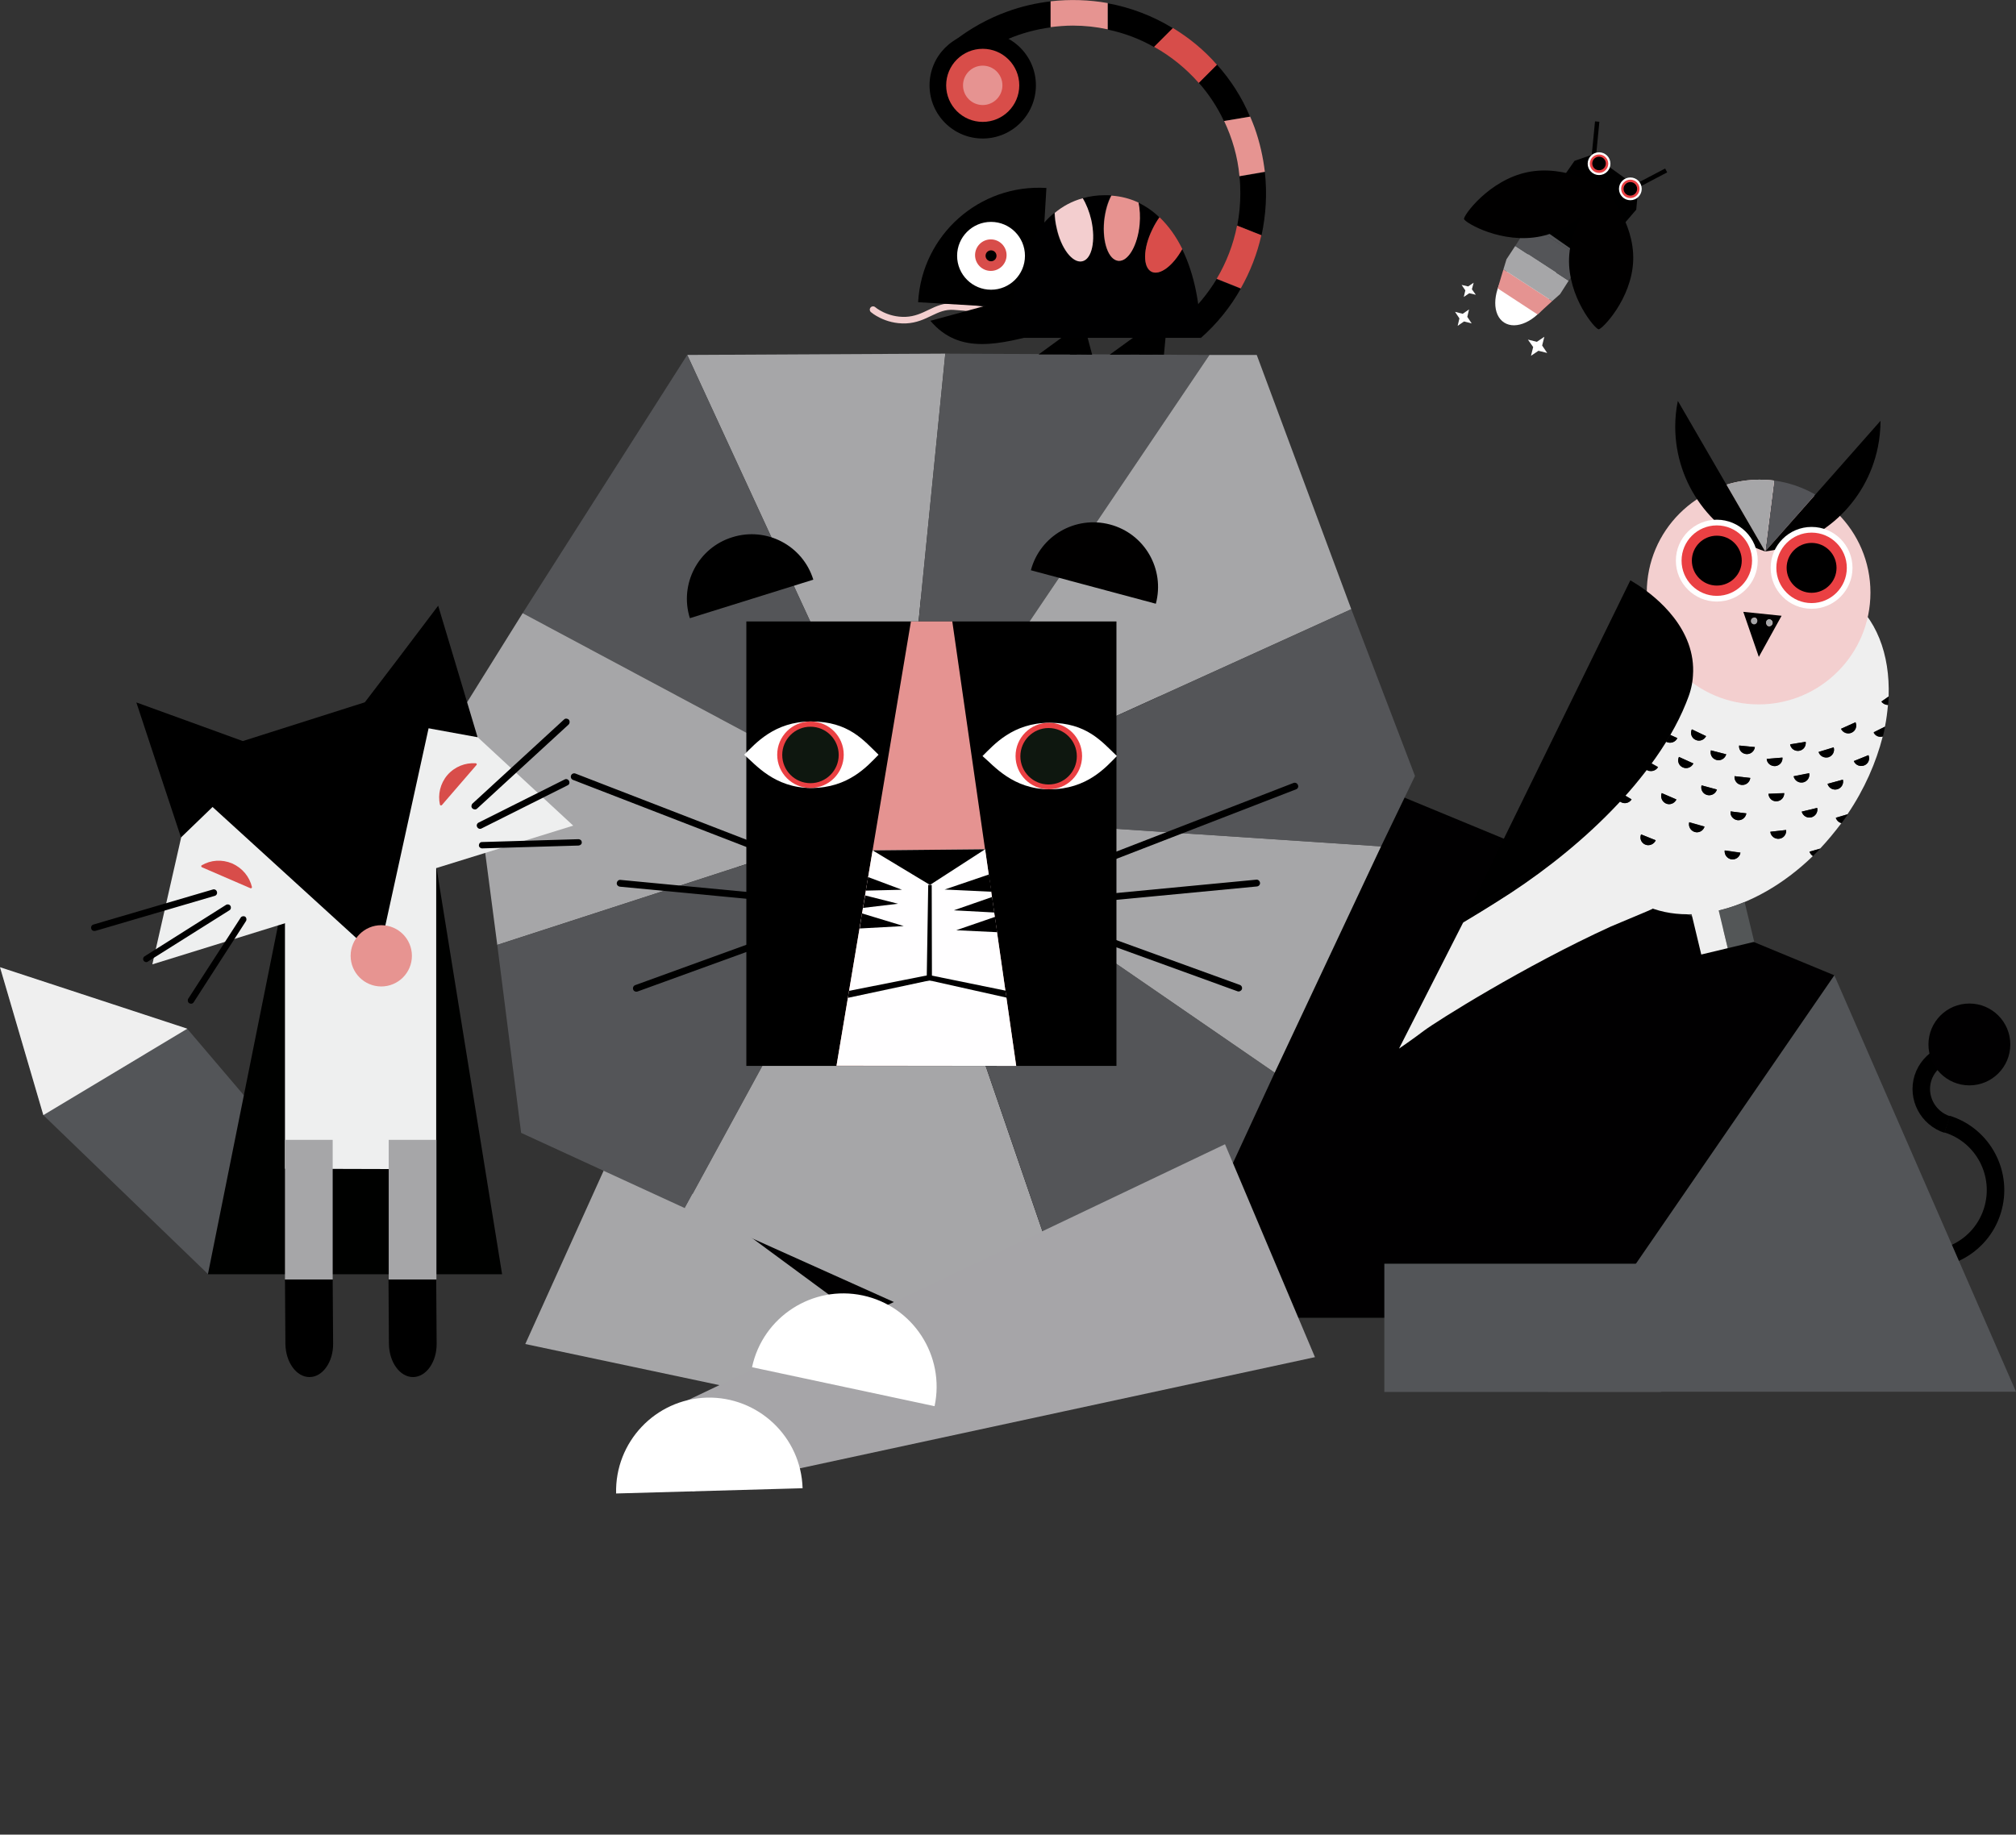 <svg xmlns="http://www.w3.org/2000/svg" width="921.1" height="838.4" style="overflow:visible;enable-background:new 0 0 921.1 838.4" xml:space="preserve">
    <rect width="100%" height="100%" fill="#333333" stroke="none"/>
    <style>
        .st0{fill:#010001}.st1{fill:none;stroke:#000;stroke-width:8;stroke-miterlimit:10}.st2{fill:#535558}.st3{fill:#a6a6a8}.st5{fill:#545558}.st6{fill:#010000}.st7{fill:#e59391}.st9{fill:#fff}.st10{fill:#ea4043}.st11{fill:#0e170f}.st14{fill:#d74d4a}.st15{fill:#e69491}.st23{fill:#d84d4a}.st28{fill:#efefef}.st31{fill:#eeefef}.st34{fill:#f3cfcf}
    </style>
    <path class="st0" d="M877.6 602.2H247.5L395 262.5l443.1 183.2z"/>
    <path class="st1" d="M899.9 481.5c-8.9-2.8-18.4 2.2-21.3 11.1-2.8 8.9 2.2 18.4 11.1 21.3"/>
    <path class="st1" d="M870.7 574c16.6 5.2 34.4-4 39.6-20.7 5.2-16.6-4-34.4-20.7-39.6"/>
    <circle class="st0" cx="899.8" cy="477.3" r="18.7"/>
    <path class="st2" d="M632.5 577.5h126.4v58.6H632.5z"/>
    <path class="st2" d="M838.1 445.7 707.2 636h213.9z"/>
    <path class="st3" d="M396.7 647.4 240 614.2l42.3-93.6 123.1 90.7zM314 162.2l96.9 210 21-210.6z"/>
    <path class="st5" d="m552.6 162.2-141.7 210 21-210.6z"/>
    <path class="st3" d="m617.4 278.4-206.5 93.8 141.7-210h21.6z"/>
    <path class="st5" d="m314 162.2 96.9 210-172.1-92z"/>
    <path class="st3" d="m410.9 372.2-183.7 59.6-14.4-109.9 26-41.7z"/>
    <path class="st5" d="m312.9 552.1 98-179.9-183.7 59.6 10.9 85.9z"/>
    <path class="st3" d="m483.2 582.8-72.3-210.6-98 179.9L435.1 607z"/>
    <path class="st5" d="m582.4 490.2-26.2 56.7-73 35.9-72.3-210.6z"/>
    <path class="st5" d="m631 386.8-220.1-14.6 206.5-93.8 29.1 76.2z"/>
    <path class="st3" d="M582.4 490.2 631 386.8l-220.1-14.6z"/>
    <path d="M315.2 282.5c-4.9-15.6 3.8-32.2 19.4-37 15.6-4.9 32.2 3.8 37 19.4"/>
    <path class="st6" d="M471 260.6c4.2-15.8 20.4-25.1 36.2-20.9s25.1 20.4 20.9 36.2"/>
    <path d="M341 284h169.1v203.1H341z"/>
    <path class="st7" d="m464.3 487.1-82.1-.1 34-203h18.9z"/>
    <path style="fill:#fffeff" d="m464.3 487.1-82.1-.1 16.5-98.4 51.4-.5z"/>
    <path d="m424.9 404.4-26.2-15.8 51.4-.5zm-31.1 13-1 6.9 20.1-1.1zm2.8-16.6-1 6.2 16.5-.4zm-1.3 8.4-1 5.7 16-1.9zm56.6-9.6 1.1 7.9-21.4-1zm1.4 10.3 1 7.1-18.5-1zm1.3 9.1 1 7-18.7-.9zm5.3 36.9-36.7-8.2.9-2.2 35.3 7.2z"/>
    <path d="m387.4 456 .5-3.2 37.4-7.4.5 2.4z"/>
    <path d="M425.8 448.1h-2.4l.7-43.7h1.6z"/>
    <path class="st9" d="M401.4 344.9c-5 5.1-13.7 15.2-30.7 15.2s-25.6-10.9-30.7-15.2c5.1-5 13.7-15.2 30.7-15.2s23.9 8.6 30.7 15.2z"/>
    <circle class="st10" cx="370.3" cy="344.9" r="15.2"/>
    <circle class="st11" cx="370.3" cy="345" r="12.9"/>
    <path class="st9" d="M510.3 345.5c-5 5.1-13.7 15.2-30.7 15.2-16.9 0-25.6-10.9-30.7-15.2 5.1-5 13.7-15.2 30.7-15.2 16.9 0 23.8 8.6 30.7 15.2z"/>
    <circle class="st10" cx="479.2" cy="345.5" r="15.2"/>
    <circle class="st11" cx="479.1" cy="345.6" r="12.9"/>
    <path style="fill:#a6a5a8" d="m316.4 681.6 284.4-61.4-41.1-97.3-255.8 121.9z"/>
    <path class="st9" d="M281.5 682.5c-.6-23.5 17.9-43.1 41.4-43.8 23.5-.6 43.1 17.9 43.8 41.4m-23.1-55.3c4.9-23 27.6-37.7 50.6-32.8 23 4.9 37.7 27.6 32.8 50.6"/>
    <path d="m592.2 360.7-112.4 43.5c-.8.3-1.7-.1-2-.9-.3-.8.1-1.7.9-2L591 357.8c.8-.3 1.7.1 2 .9.4.8 0 1.7-.8 2zm-17.9 44.4-79.7 7.6c-.9.1-1.6-.6-1.7-1.4-.1-.9.6-1.6 1.4-1.7L574 402c.9-.1 1.6.6 1.7 1.4.1.8-.5 1.6-1.4 1.7zm-8.9 47.9-75.2-27.3c-.8-.3-1.2-1.2-.9-2 .3-.8 1.2-1.2 2-.9l75.2 27.3c.8.3 1.2 1.2.9 2-.3.7-1.2 1.2-2 .9zm-303.6-96.6 112.4 43.5c.8.3 1.7-.1 2-.9.3-.8-.1-1.7-.9-2l-112.4-43.5c-.8-.3-1.7.1-2 .9-.3.8.1 1.7.9 2zm21.4 48.8 79.7 7.6c.9.1 1.6-.6 1.7-1.4.1-.9-.6-1.6-1.4-1.7l-79.7-7.6c-.9-.1-1.6.6-1.7 1.4-.1.9.6 1.6 1.4 1.7zm8.1 47.9 75.2-27.3c.8-.3 1.2-1.2.9-2-.3-.8-1.2-1.2-2-.9l-75.2 27.3c-.8.3-1.2 1.2-.9 2 .2.7 1.1 1.2 2 .9zM506.1 1.5v12c7.6 1.6 14.7 4.3 21.2 8l8.6-8.6c-9.1-5.6-19.3-9.5-29.8-11.4zm-45.9 3.8c-8.9 3.2-17 7.8-24.1 13.3l7.5 9.1c10.4-8 22.9-13.4 36.5-15.2V.6c-6.7.8-13.4 2.3-19.9 4.7zM556 29.5l-8.3 8.3c4.6 5.2 8.5 11.1 11.5 17.5l11.9-2c-3.7-8.9-8.9-16.9-15.1-23.8zm-14.9 115.9 7.5 9.1c7.4-6.5 13.6-14.2 18.3-22.6l-11-4.4c-4 6.6-9 12.7-14.8 17.9zm36.8-66.8-11.6 2c.3 2.5.4 5.1.4 7.7 0 5.1-.5 10-1.4 14.8l11.1 4.4c2-9.3 2.6-19.1 1.5-28.9z"/>
    <path class="st14" d="M565.2 103.1c-1.7 8.7-4.9 16.9-9.3 24.3l11 4.4c4.3-7.6 7.5-15.8 9.4-24.3l-11.1-4.4z"/>
    <path class="st15" d="M573.2 58.3c-.6-1.7-1.3-3.3-2-5l-11.9 2c3.7 7.8 6.2 16.3 7 25.2l11.6-2c-.8-6.7-2.3-13.5-4.7-20.2z"/>
    <path class="st14" d="m535.9 12.8-8.6 8.6c7.7 4.3 14.6 9.9 20.4 16.5l8.3-8.3c-5.8-6.7-12.7-12.3-20.1-16.8z"/>
    <path class="st15" d="M480 .6v11.8c3.3-.4 6.7-.7 10.2-.7 5.5 0 10.8.6 15.9 1.7v-12C497.6-.1 488.8-.4 480 .6z"/>
    <path d="M398.9 141.5s5.8 5.1 14.9 4.8c9.3-.4 13.5-6.7 21.9-6.2 11.4.6 29.8 4.2 29.8 4.2" style="fill:none;stroke:#f3cfcf;stroke-width:3;stroke-linecap:round;stroke-miterlimit:10"/>
    <circle cx="449" cy="39" r="24.3"/>
    <path d="M474.5 162H492l-3.5-10.2z"/>
    <path d="m499 162.1-10.1-.1-9.9-20 12.2-9.2zm8 0 19.7-.1-4-11.3z"/>
    <path d="m531.8 162.1-11.3-.1-2.5-33.6 16.6 3.5zm-54.1-10.3c-21.1 5.7-39.3 10.5-52.6-5.2l48-13.1"/>
    <path d="m478.1 85.9-3.3 55.5-55.3-3.3v-.2c1.8-30.6 28-53.9 58.6-52z"/>
    <circle cx="449" cy="39" r="16.7" style="fill:#d84d49"/>
    <circle cx="449" cy="39" r="9" style="fill:#e69391"/>
    <path d="M540.1 113.8c-4.2 7.6-10.2 12.2-14 10.4-4-1.9-3.9-10.6.3-19.3 1-2.1 2.1-3.9 3.3-5.6-2.9-2.8-6.1-5-9.6-6.7.6 2.9.8 6.3.5 9.9-.9 9.6-5.2 17.1-9.7 16.7-4.5-.4-7.4-8.5-6.5-18.2.4-4.6 1.6-8.7 3.3-11.7-.9-.1-1.8-.1-2.8-.1-3.7 0-7.1.5-10.3 1.4 1.6 2.6 3.1 6 3.9 9.9 2.1 9.4.3 17.9-4.1 18.9-4.4 1-9.7-5.8-11.8-15.3-.5-2.4-.8-4.7-.9-6.8-13.6 11.1-20.1 32.7-20.1 57.1h86.9c0-15.2-2.9-29.4-8.4-40.6z" style="fill:#000001"/>
    <path d="M494.5 119.4c4.4-1 6.2-9.4 4.1-18.9-.9-3.8-2.3-7.3-3.9-9.9-4.8 1.3-9.1 3.6-12.8 6.7.1 2.1.3 4.4.9 6.8 2 9.5 7.3 16.3 11.7 15.3z" style="fill:#f3cecf"/>
    <path d="M511 119.2c4.5.4 8.8-7.1 9.7-16.7.3-3.6.1-7-.5-9.9-3.8-1.8-7.9-2.9-12.4-3.2-1.6 3-2.8 7.1-3.3 11.7-.9 9.6 2 17.7 6.5 18.1z" style="fill:#e79390"/>
    <path d="M526.2 124.2c3.8 1.8 9.8-2.8 14-10.4-2.8-5.7-6.3-10.6-10.4-14.5-1.2 1.6-2.3 3.5-3.3 5.6-4.3 8.7-4.4 17.3-.3 19.3z" style="fill:#d94d4a"/>
    <circle class="st9" cx="452.8" cy="116.9" r="15.5"/>
    <circle class="st23" cx="452.7" cy="116.6" r="7.2"/>
    <circle cx="452.8" cy="116.9" r="2.5"/>
    <ellipse transform="rotate(-57.281 697.12 131.98)" class="st9" cx="697.1" cy="132" rx="18.3" ry="11.7"/>
    <path class="st7" d="m684.3 131.8 18.2 11.9 6.7-6.1-22.3-14.5z"/>
    <path class="st5" d="m723.1 102.7-10.2-6.6-14 6.4 24.1 15.7z"/>
    <path class="st3" d="m716.7 128.3-24.4-15.9-4 6.1-1.4 4.6 22.3 14.5 3.6-3.2z"/>
    <path class="st5" d="m692.3 112.4 24.4 15.9 6.3-9.7v-.4l-24.1-15.7-.4.2z"/>
    <path d="m735.5 109.9-13.9 6.5-13.9-9.7-.8-15.3 12.5-17.9 8.1-2.8 21 15.1-.9 10z"/>
    <path d="m728.755 55.453 1.99.194-1.855 19.01-1.99-.194zm16.058 32.202-.93-1.77 16.91-8.882.93 1.77z"/>
    <path class="st6" d="M730.4 150.5c-1.7-.2-14.1-14.9-13.5-32.5s14.7-31.6 15.8-31.5c1.1.1 14.1 14.9 13.5 32.5s-14.3 31.6-15.8 31.5z"/>
    <path class="st6" d="M668.9 100.1c.5 1.7 17.4 11.6 35.1 7.9 17.7-3.7 29.2-20.3 28.9-21.4-.3-1.1-17.4-11.6-35.1-7.9-17.6 3.7-29.3 19.9-28.9 21.4z"/>
    <path id="XMLID_7_" class="st9" d="m705.6 153.9-3.4 2.3-4.1-1 2.4 3.4-1 4 3.4-2.3 4 1-2.3-3.4z"/>
    <path id="XMLID_4_" class="st9" d="m671.2 141.4-2.9 2-3.5-.9 2 3-.8 3.4 2.9-2 3.5.9-2-3z"/>
    <path id="XMLID_3_" class="st9" d="m673.3 129.2-2.5 1.7-3-.7 1.7 2.5-.7 3 2.5-1.7 3 .7-1.8-2.5z"/>
    <circle class="st9" cx="730.6" cy="74.8" r="5.2"/>
    <circle class="st10" cx="730.6" cy="74.8" r="4.2"/>
    <circle cx="730.6" cy="74.7" r="3.1"/>
    <circle class="st9" cx="744.9" cy="86.3" r="5.2"/>
    <circle class="st10" cx="744.9" cy="86.3" r="4.2"/>
    <circle cx="744.9" cy="86.3" r="3.1"/>
    <path class="st2" d="M159.2 556.7 95 582.2l-75-72.4L.1 442.2l85.6 28.1z"/>
    <path class="st28" d="M19.8 509.6 0 442l85.6 28.1z"/>
    <path style="fill:#000100" d="M229.4 582.3H95l37.6-187.2h66.6z"/>
    <path class="st31" d="m199.3 534.3-69.1-.2V393.5h69.1z"/>
    <path class="st31" d="m155.4 414.1-85.8 26.6 19.9-87.6zm106.5-36.8-85.8 26.6 19.9-87.6z"/>
    <path d="m172.8 437.8-96.6-88.1 124.6-39.6z"/>
    <circle cx="174.2" cy="436.8" r="14" style="fill:#e79491"/>
    <path class="st23" d="M114.4 405.9c.4.2.8-.2.7-.6-1.1-4.6-4.3-8.6-9-10.7-4.7-2-9.8-1.6-13.9.8-.4.2-.3.7 0 .9l22.2 9.6zm103.3-56.3c.3-.3.1-.8-.4-.8-4.7-.3-9.5 1.5-12.9 5.4-3.3 3.9-4.4 8.9-3.4 13.5.1.4.6.5.9.2l15.8-18.3z"/>
    <path d="m62.3 321 30.6 11.1 30.5 11.1-20.3 19.8-20.4 19.7-10.2-30.8zm137.9-44.2 9 30 9 30.1-28-5.1-27.9-5.1 19-24.9zm-48.2 308 .2 29.2c.1 8.4-4.8 15.3-10.8 15.3-6 0-10.9-6.8-11-15.2l-.2-29.4H152z"/>
    <path class="st3" d="M130.2 520.9H152v63.8h-21.8z"/>
    <path d="m199.3 584.8.2 29.2c.1 8.4-4.8 15.3-10.8 15.3-6 0-10.9-6.8-11-15.2l-.2-29.4h21.8z"/>
    <path class="st3" d="M177.6 520.9h21.8v63.8h-21.8z"/>
    <path d="m43.6 425.4 54.5-16c.8-.2 1.3-1.1 1-1.9-.2-.8-1.1-1.3-1.9-1l-54.5 16c-.8.2-1.3 1.1-1 1.9.2.8 1 1.2 1.9 1zm24 14 37.2-23.4c.7-.4.9-1.3.5-2s-1.3-.9-2-.5L66.1 437c-.7.4-.9 1.3-.5 2 .5.7 1.4.9 2 .4zM88.5 458l23.9-37.1c.4-.7.2-1.6-.4-2-.7-.4-1.6-.2-2 .4l-24 37.1c-.4.7-.2 1.6.4 2 .8.5 1.7.3 2.1-.4zm171.3-126.9L218 369.5c-.6.6-1.6.5-2.2-.1-.6-.6-.5-1.6.1-2.2l41.8-38.4c.6-.6 1.6-.5 2.2.1.5.6.5 1.6-.1 2.2zm-.5 27.8L220 378.6c-.7.4-1.6.1-2-.7-.4-.7-.1-1.6.7-2l39.3-19.7c.7-.4 1.6-.1 2 .7.4.8.1 1.7-.7 2zm5.1 27.5-44.1 1.3c-.8 0-1.5-.6-1.5-1.4 0-.8.6-1.5 1.4-1.5l44.1-1.3c.8 0 1.5.6 1.5 1.4.1.8-.6 1.4-1.4 1.5z"/>
    <path class="st28" d="M739.2 367.1c-14.7 15.6-32.2 29.7-49.1 40.8-9.7 6.4-19.2 12-21.4 13.3l-29.5 58s6.3-4.3 11.3-8.1c5.5-4.2 46.2-29.8 85.5-47.7l16.4-6.9 2.7-1.2 3.3-16.5c0-.1-19-31.5-19.2-31.7z"/>
    <path class="st28" d="m859.6 320.6 3.3-2.3c.7-19.3-5.6-36.2-19.1-46-26.4-19.1-70-3.8-97.4 34.1-27.4 37.9-28.3 84.1-2 103.2 22.3 16.2 57.1 7.6 83.9-18.4-.7-.5-1.3-1.2-1.6-2l4.9-1.4c3.4-3.6 6.6-7.5 9.7-11.6-1.2-.3-2.2-1.2-2.6-2.5l5.4-1.6c7.8-11.5 13.1-23.7 16.1-35.5-1.6.5-3.4-.2-4.2-1.8l5.2-2.6c.7-3.4 1.1-6.7 1.4-10-1.1-.1-2.3-.6-3-1.6zm-119.1 45.9c-.2-.2-.5-.3-.7-.5.8-.9 1.6-1.7 2.4-2.6l3.2 1.9c-1 1.7-3.2 2.3-4.9 1.2zM825 339c.3 2-1 3.8-3 4.1-2 .3-3.8-1-4.1-3l7.1-1.1zm-52-5.7 6.5 3.1c-.9 1.8-3 2.5-4.8 1.7-1.8-.8-2.6-3-1.7-4.8zm-20.8 18.3c.7-.9 1.5-1.9 2.2-2.9l3.2 1.8c-1 1.7-3.2 2.3-4.9 1.3-.3 0-.4-.1-.5-.2zm-.4 34.4c-1.8-.7-2.8-2.8-2-4.7l6.7 2.7c-.8 1.8-2.9 2.7-4.7 2zm11.2-50.2 3.3 1.5c-.8 1.8-3 2.6-4.8 1.8-.2-.1-.3-.1-.4-.2.7-1.1 1.3-2.1 1.9-3.1zm-1.8 31.4c-1.8-.8-2.7-2.9-1.9-4.7l6.7 2.9c-.9 1.8-3 2.6-4.8 1.8zm7.7-16.5c-1.8-.8-2.6-2.9-1.8-4.8l6.6 3c-.9 1.8-3 2.6-4.8 1.8zm5.4 29.5c-1.9-.6-3-2.5-2.5-4.5l7 2c-.6 1.9-2.6 3-4.5 2.5zm5.7-16.9c-1.9-.5-3.1-2.5-2.5-4.4l7 1.9c-.6 1.9-2.6 3-4.5 2.5zm4.3-16c-1.9-.5-3.1-2.4-2.6-4.4l7 1.8c-.5 1.9-2.5 3.1-4.4 2.6zm6.8 45.4c-2-.3-3.3-2.1-3.1-4.1l7.2 1c-.3 2-2.1 3.3-4.1 3.1zm2.7-17.9c-2-.3-3.4-2.1-3.1-4l7.2.9c-.3 1.9-2.1 3.3-4.1 3.1zm1.9-16.1c-2-.2-3.4-2-3.2-4l7.2.8c-.3 2-2.1 3.4-4 3.2zm2.1-14.1c-2-.2-3.4-2-3.2-3.9l7.2.7c-.3 1.9-2.1 3.4-4 3.2zm9.4 2.2 7.2-.6c.1 2-1.3 3.7-3.3 3.9-2 .1-3.8-1.3-3.9-3.3zm.8 15.9 7.2-.3c.1 2-1.5 3.7-3.5 3.7-2 .2-3.6-1.4-3.7-3.4zm4.8 20.6c-2 .2-3.8-1.2-4-3.2l7.2-.8c.3 2-1.2 3.8-3.2 4zm11-25.7c-2 .4-3.9-.9-4.3-2.8l7.1-1.4c.4 1.9-.9 3.8-2.8 4.2zm3.8 15.9c-1.9.5-3.9-.7-4.4-2.6l7-1.7c.5 1.9-.7 3.8-2.6 4.3zm3.3-29.8 6.9-2.1c.6 1.9-.5 3.9-2.4 4.5-1.9.5-3.9-.5-4.5-2.4zm8.5 17c-1.9.5-3.9-.6-4.4-2.5l7-1.9c.5 2-.7 3.9-2.6 4.4zm6.5-25.8c-1.8.8-3.9 0-4.8-1.8l6.6-2.9c.9 1.7.1 3.9-1.8 4.7zm5.8 14.9c-1.9.7-3.9-.2-4.7-2l6.7-2.7c.8 1.9-.1 4-2 4.7z"/>
    <path d="M780 363.3c1.9.5 3.9-.6 4.4-2.5l-7-1.9c-.5 1.9.6 3.9 2.6 4.4zm13.8 11.5c2 .3 3.8-1.1 4.1-3.1l-7.2-.9c-.3 1.9 1.1 3.7 3.1 4zm1.9-16.1c2 .2 3.8-1.2 4-3.2l-7.2-.8c-.2 2 1.2 3.8 3.2 4zm16 7.5c2-.1 3.5-1.7 3.5-3.7l-7.2.3c.1 1.9 1.7 3.5 3.7 3.4zm-37-28.1c1.8.9 3.9.1 4.8-1.7l-6.5-3.1c-.9 1.8-.1 4 1.7 4.8zm9.6 9.2c1.9.5 3.9-.7 4.4-2.6l-7-1.8c-.5 2 .6 3.9 2.6 4.4zm13.5-2.7c2 .2 3.8-1.2 4-3.2l-7.2-.7c-.3 1.9 1.2 3.7 3.2 3.9zm13.3 5.5c2-.2 3.5-1.9 3.3-3.9l-7.2.6c.1 2 1.9 3.4 3.9 3.3zm10.9-7c2-.3 3.3-2.2 3-4.1l-7.1 1.2c.3 1.9 2.1 3.2 4.1 2.9zm15.8-1.6-6.9 2.1c.6 1.9 2.6 2.9 4.5 2.4 1.9-.6 3-2.6 2.4-4.5zm-68.9 9.2c1.8.8 3.9 0 4.8-1.8l-6.6-3c-.9 1.9-.1 4 1.8 4.8zm57.7 2.6-7.1 1.4c.4 1.9 2.3 3.2 4.3 2.8s3.2-2.2 2.8-4.2zm-65.4 13.9c1.8.8 3.9-.1 4.7-1.9l-6.7-2.9c-.7 1.9.2 4 2 4.8zm13.1 13c1.9.6 3.9-.5 4.5-2.4l-7-2c-.5 1.8.6 3.8 2.5 4.4zm34.6-.1c.2 2 2 3.4 4 3.2 2-.2 3.4-2 3.2-4l-7.2.8zm14.3-9.2c.5 1.9 2.4 3.1 4.4 2.6 1.9-.5 3.1-2.4 2.7-4.3l-7.1 1.7zm-83.4-4.9c.2.2.4.4.7.5 1.7 1 3.9.5 5-1.2l-3.2-1.9c-.9.9-1.7 1.7-2.5 2.6zm17.7-15.4-3.2-1.8c-.7 1-1.4 1.9-2.2 2.9.1.1.3.2.4.3 1.8.9 4 .3 5-1.4zm8.9-13.3-3.3-1.5c-.6 1-1.2 2-1.9 3.1.1.1.3.2.4.2 1.8.8 4 0 4.8-1.8zm24.7 55.4c2 .3 3.8-1.1 4.1-3l-7.2-1c-.2 1.9 1.2 3.7 3.1 4zm-39.3-6.7c1.8.7 3.9-.2 4.7-2l-6.7-2.7c-.8 1.9.1 4 2 4.7zm76.5 5.2 3.4-3.4-4.9 1.4c.2.8.8 1.5 1.5 2zm12.9-58.2c.8 1.8 3 2.6 4.8 1.8 1.8-.8 2.6-2.9 1.8-4.8l-6.6 3zm19.1 3.5c.4-1.5.7-3 1-4.5l-5.2 2.6c.7 1.7 2.5 2.4 4.2 1.9zm-.7-15.9c.7 1 1.9 1.6 3.1 1.5.1-1.3.2-2.6.2-3.8l-3.3 2.3zM847 347.8c.7 1.8 2.8 2.7 4.7 2 1.9-.7 2.8-2.8 2-4.7l-6.7 2.7zm-12 10.4c.5 1.9 2.5 3 4.4 2.5 1.9-.5 3.1-2.5 2.6-4.4l-7 1.9zm6.4 17.9c.2-.2.3-.4.5-.6.8-1.1 1.6-2.3 2.4-3.4l-5.4 1.6c.3 1.2 1.3 2.1 2.5 2.4z"/>
    <path d="m801.5 430.4-4.4-18.2c-3.8 1.6-7.6 2.9-11.8 3.9l4.1 17.2" style="fill:#535657"/>
    <path class="st28" d="m772.7 417 4.6 19.2 12.1-2.9-4.7-19.6c-3.9 1-7.9 2.1-12 3.3z"/>
    <circle class="st34" cx="803.5" cy="270.8" r="51.1"/>
    <path d="m810.6 219.6-4.1 32.4 22.9-26c-5.6-3.2-12-5.5-18.8-6.4z" style="fill:#535458"/>
    <path class="st34" d="M803.9 219.2c-5.2 0-10.3.8-15.1 2.3l17.7 30.5 4.1-32.4c-2.2-.3-4.4-.4-6.7-.4z"/>
    <path class="st3" d="M803.9 219.2c-5.2 0-10.3.8-15.1 2.3l17.7 30.5 4.1-32.4c-2.2-.3-4.4-.4-6.7-.4z"/>
    <path d="M765.4 195.1c.1 26.5 17.3 49 41.1 56.9l-39.9-68.8c-.8 3.8-1.2 7.8-1.2 11.9zm92.6 9.2c-5.3 26-26.5 44.6-51.5 47.7l52.7-59.7c0 4-.4 8-1.2 12z"/>
    <path class="st3" d="M801.6 282.3c-.8-.1-1.5.5-1.6 1.4s.5 1.6 1.3 1.7 1.5-.5 1.6-1.4c.1-.8-.5-1.6-1.3-1.7z"/>
    <path d="m814 281.4-17.5-1.8 7.1 20.6 10.4-18.8zm-5.4 1.7c.8.1 1.4.8 1.3 1.7-.1.8-.8 1.4-1.6 1.4s-1.4-.8-1.3-1.7c0-.9.8-1.5 1.6-1.4zm-7.3 2.2c-.8-.1-1.4-.8-1.3-1.7s.8-1.4 1.6-1.4 1.4.8 1.3 1.7c-.1.9-.8 1.5-1.6 1.4z"/>
    <path class="st3" d="M808.2 286.1c.8.1 1.5-.5 1.6-1.4.1-.8-.5-1.6-1.3-1.7-.8-.1-1.5.5-1.6 1.4 0 .8.5 1.6 1.3 1.7z"/>
    <circle class="st9" cx="827.7" cy="259.5" r="18.7"/>
    <circle class="st10" cx="827.7" cy="259.5" r="16.1"/>
    <circle cx="827.7" cy="259.5" r="11.4"/>
    <circle class="st9" cx="784.4" cy="256.2" r="18.7"/>
    <circle class="st10" cx="784.4" cy="256.2" r="16.1"/>
    <circle cx="784.4" cy="256.2" r="11.4"/>
    <path d="M773.5 308.8c1.6-21.4-16.8-36-24.9-41.3-2.3-1.5-3.7-2.3-3.7-2.3l-76.6 156.5s.2-.1.5-.3c2.2-1.3 11.7-7 21.4-13.3 16.9-11.1 34.4-25.1 49.1-40.8.8-.9 1.6-1.7 2.4-2.6 3.5-3.8 6.8-7.8 9.9-11.8.7-.9 1.5-1.9 2.2-2.9 6.9-9.3 12.6-18.9 16.5-28.6.2-.6.5-1.2.7-1.8 1.5-3.7 2.3-7.3 2.5-10.8z"/>
</svg>
